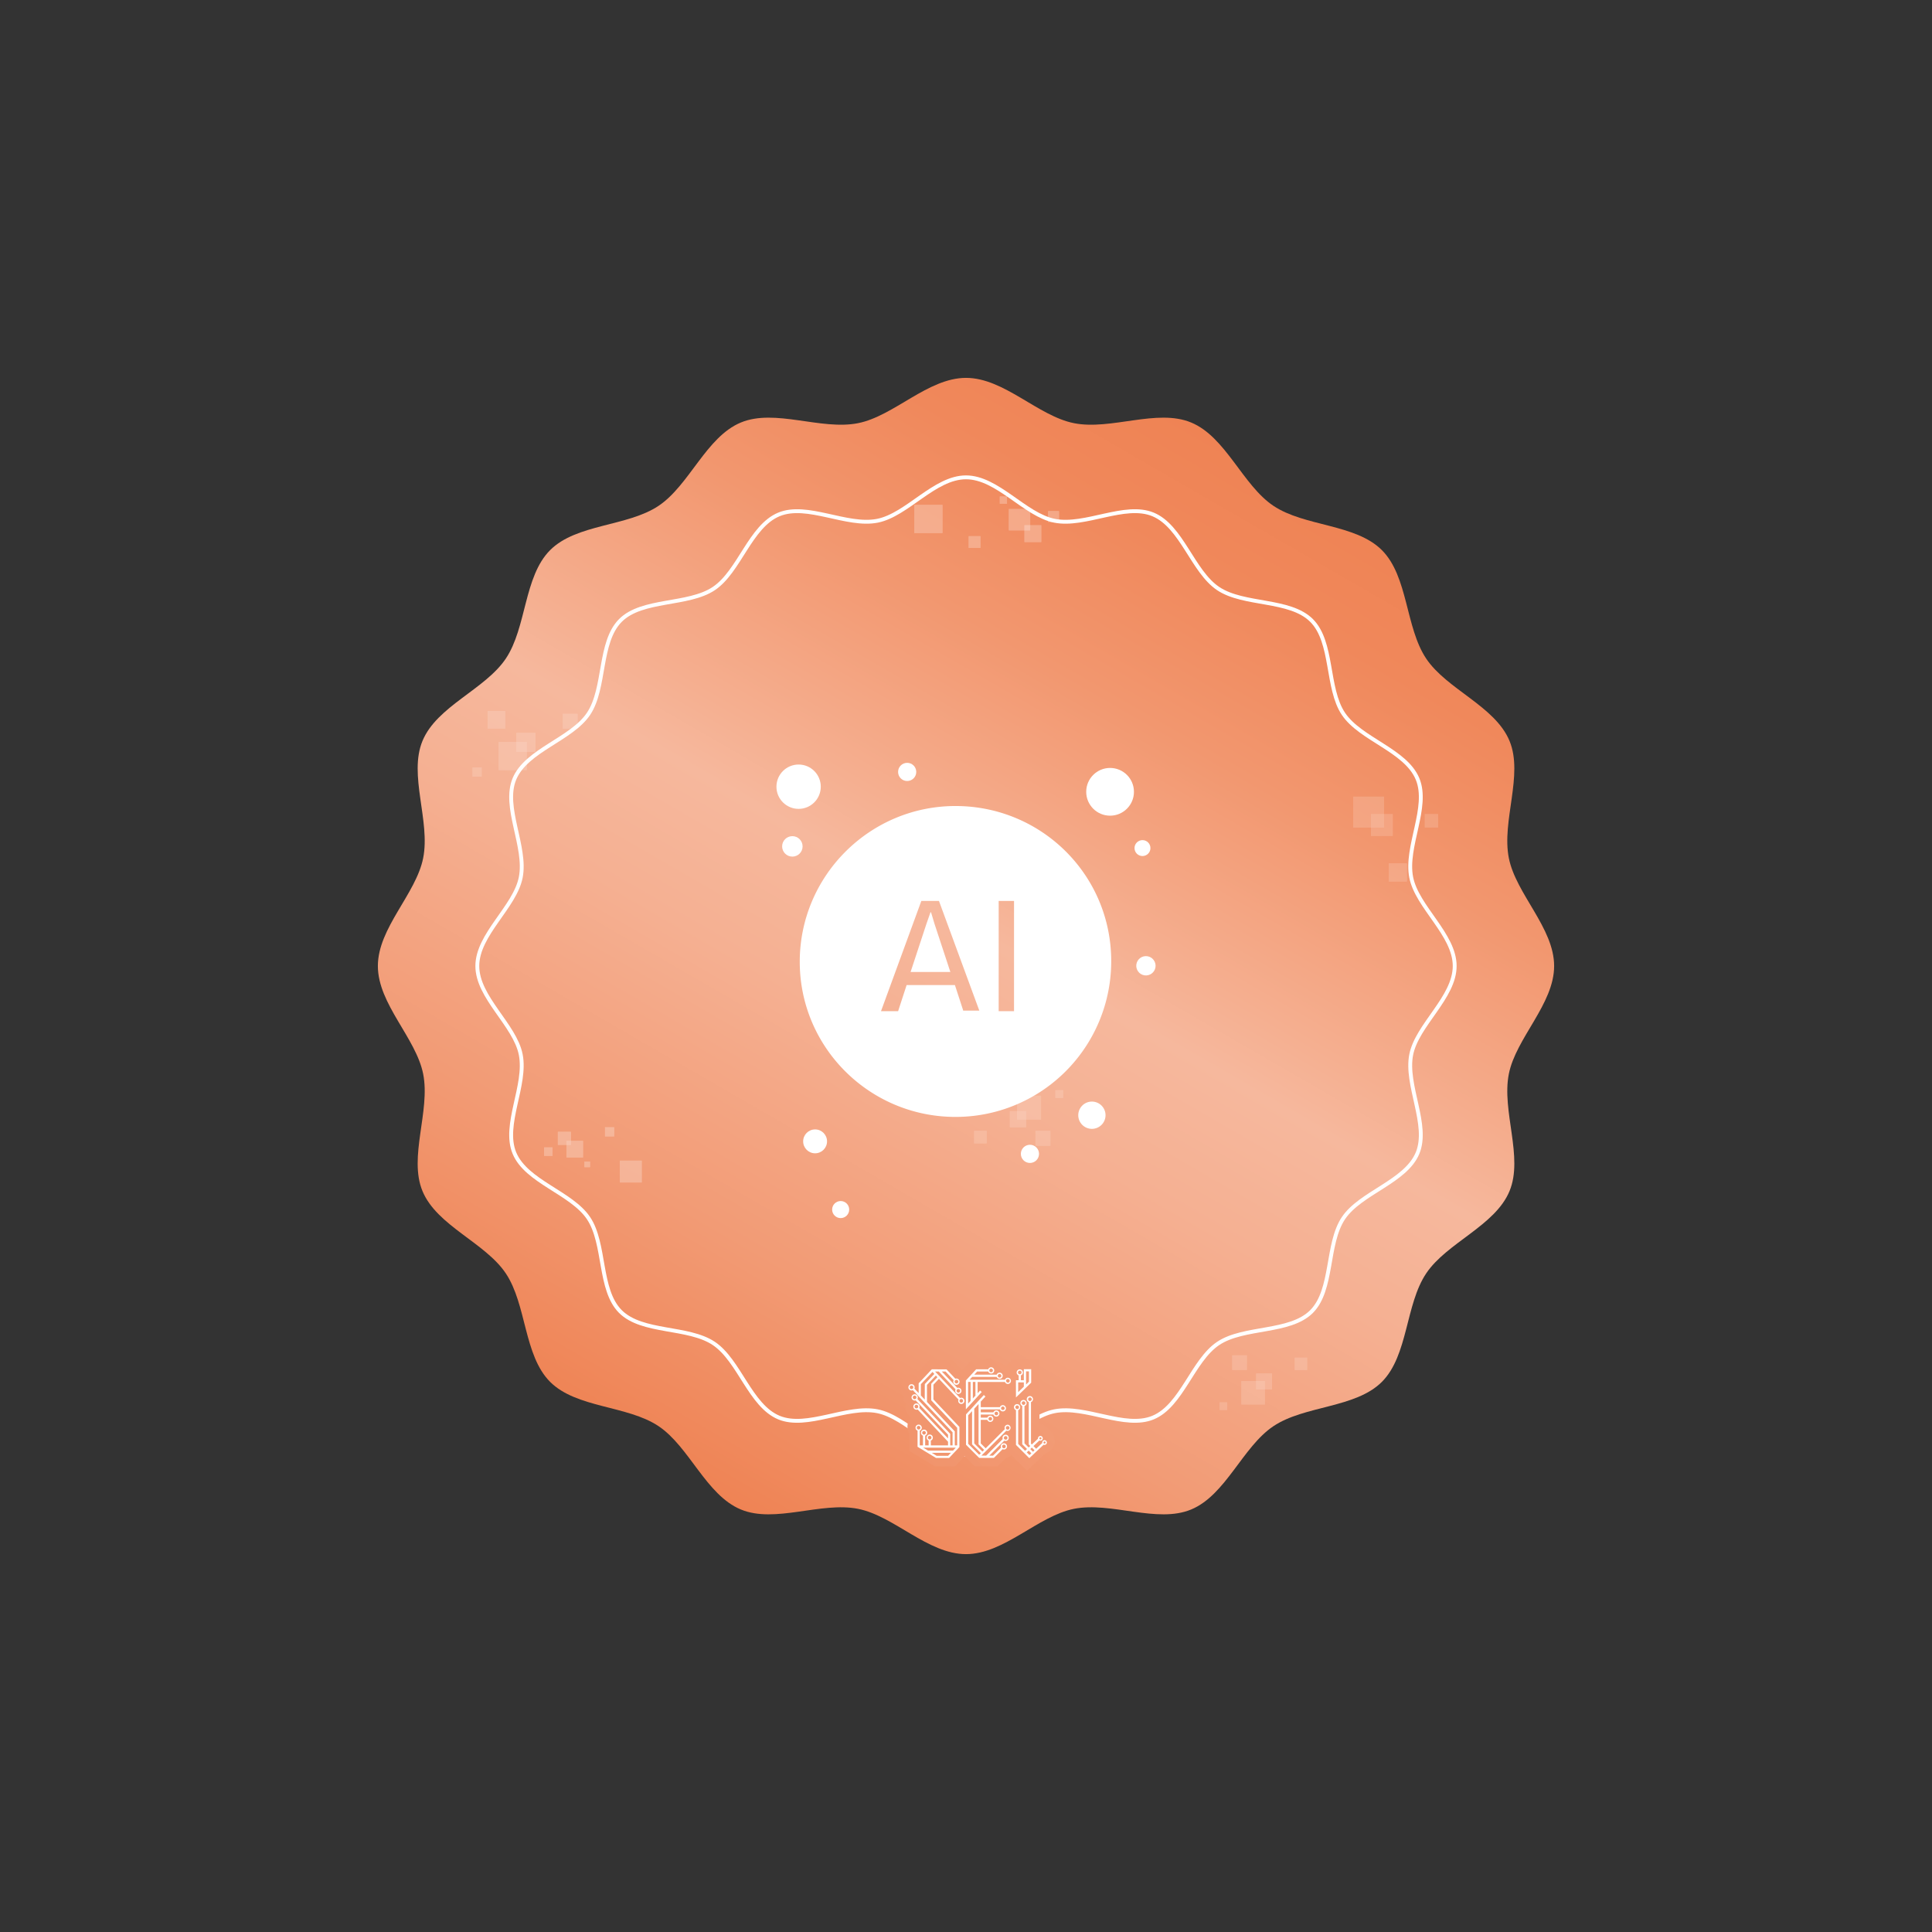 <svg id="Layer_1" data-name="Layer 1" xmlns="http://www.w3.org/2000/svg" xmlns:xlink="http://www.w3.org/1999/xlink" viewBox="0 0 2000 2000"><rect x="0" y="0" width="2000" height="2000" fill="#333333" stroke="none"/><defs><style>.cls-1{fill:#fff;}.cls-2{fill:url(#linear-gradient);}.cls-3{fill:none;stroke:#fff;stroke-miterlimit:10;stroke-width:4px;}.cls-4{fill:url(#linear-gradient-2);}.cls-5{opacity:0.25;}.cls-6{clip-path:url(#clip-path);}.cls-7{clip-path:url(#clip-path-2);}.cls-8{clip-path:url(#clip-path-3);}.cls-9{clip-path:url(#clip-path-4);}.cls-10{opacity:0.51;}.cls-11{opacity:0.5;}.cls-12{opacity:0.3;}.cls-13{clip-path:url(#clip-path-5);}.cls-14{clip-path:url(#clip-path-6);}.cls-15{clip-path:url(#clip-path-7);}.cls-16{clip-path:url(#clip-path-8);}.cls-17{clip-path:url(#clip-path-9);}.cls-18{clip-path:url(#clip-path-10);}.cls-19{clip-path:url(#clip-path-11);}.cls-20{clip-path:url(#clip-path-12);}.cls-21{clip-path:url(#clip-path-13);}.cls-22{clip-path:url(#clip-path-14);}.cls-23{clip-path:url(#clip-path-15);}.cls-24{clip-path:url(#clip-path-16);}.cls-25{clip-path:url(#clip-path-17);}.cls-26{clip-path:url(#clip-path-18);}.cls-27{clip-path:url(#clip-path-19);}</style><linearGradient id="linear-gradient" x1="697.86" y1="1523.32" x2="1302.14" y2="476.68" gradientUnits="userSpaceOnUse"><stop offset="0" stop-color="#ef8354"/><stop offset="0.2" stop-color="#f29b75"/><stop offset="0.41" stop-color="#f5b092"/><stop offset="0.53" stop-color="#f6b89d"/><stop offset="0.59" stop-color="#f5af90"/><stop offset="0.76" stop-color="#f2976f"/><stop offset="0.9" stop-color="#f0885b"/><stop offset="1" stop-color="#ef8354"/></linearGradient><linearGradient id="linear-gradient-2" x1="957.77" y1="1518.39" x2="1078.17" y2="1397.98" gradientUnits="userSpaceOnUse"><stop offset="0" stop-color="#f1946c"/><stop offset="1" stop-color="#f39e79"/></linearGradient><clipPath id="clip-path"><rect id="SVGID" class="cls-1" x="946.51" y="522.68" width="29.13" height="29.13"/></clipPath><clipPath id="clip-path-2"><rect id="SVGID-2" data-name="SVGID" class="cls-1" x="1002.79" y="555.05" width="12.16" height="12.17"/></clipPath><clipPath id="clip-path-3"><rect id="SVGID-3" data-name="SVGID" class="cls-1" x="1060.52" y="543.73" width="17.4" height="17.4"/></clipPath><clipPath id="clip-path-4"><rect id="SVGID-4" data-name="SVGID" class="cls-1" x="1034.99" y="513.99" width="7.44" height="7.44"/></clipPath><clipPath id="clip-path-5"><rect id="SVGID-5" data-name="SVGID" class="cls-1" x="1285.1" y="1429.69" width="24.24" height="24.24"/></clipPath><clipPath id="clip-path-6"><rect id="SVGID-6" data-name="SVGID" class="cls-1" x="1300.36" y="1421.84" width="16.42" height="16.43"/></clipPath><clipPath id="clip-path-7"><rect id="SVGID-7" data-name="SVGID" class="cls-1" x="1275.58" y="1403.04" width="15.14" height="15.14"/></clipPath><clipPath id="clip-path-8"><rect id="SVGID-8" data-name="SVGID" class="cls-1" x="1262.6" y="1451.72" width="7.84" height="7.84"/></clipPath><clipPath id="clip-path-9"><rect id="SVGID-9" data-name="SVGID" class="cls-1" x="1340.39" y="1405.46" width="12.72" height="12.73"/></clipPath><clipPath id="clip-path-10"><rect id="SVGID-10" data-name="SVGID" class="cls-1" x="516.2" y="768.07" width="29.11" height="29.11"/></clipPath><clipPath id="clip-path-11"><rect id="SVGID-11" data-name="SVGID" class="cls-1" x="534.53" y="758.64" width="19.72" height="19.73"/></clipPath><clipPath id="clip-path-12"><rect id="SVGID-12" data-name="SVGID" class="cls-1" x="504.77" y="736.06" width="18.18" height="18.19"/></clipPath><clipPath id="clip-path-13"><rect id="SVGID-13" data-name="SVGID" class="cls-1" x="489.19" y="794.52" width="9.42" height="9.41"/></clipPath><clipPath id="clip-path-14"><rect id="SVGID-14" data-name="SVGID" class="cls-1" x="582.61" y="738.96" width="15.28" height="15.29"/></clipPath><clipPath id="clip-path-15"><rect id="SVGID-15" data-name="SVGID" class="cls-1" x="1052.99" y="1134.3" width="24.66" height="24.66"/></clipPath><clipPath id="clip-path-16"><rect id="SVGID-16" data-name="SVGID" class="cls-1" x="1045.42" y="1150.24" width="16.71" height="16.71"/></clipPath><clipPath id="clip-path-17"><rect id="SVGID-17" data-name="SVGID" class="cls-1" x="1071.93" y="1170.67" width="15.4" height="15.41"/></clipPath><clipPath id="clip-path-18"><rect id="SVGID-18" data-name="SVGID" class="cls-1" x="1092.56" y="1128.59" width="7.98" height="7.97"/></clipPath><clipPath id="clip-path-19"><rect id="SVGID-19" data-name="SVGID" class="cls-1" x="1008.44" y="1170.67" width="12.95" height="12.95"/></clipPath></defs><title>agentifai</title><path class="cls-2" d="M1608.83,1000c0,39.45-39.53,74.51-46.9,111.8-7.6,38.42,15.36,85.9.7,121.25-14.92,36-64.87,53.24-86.27,85.21-21.57,32.21-18.54,84.93-45.85,112.25s-80,24.28-112.25,45.85c-32,21.4-49.24,71.35-85.21,86.27-35.35,14.66-82.82-8.3-121.25-.7-37.29,7.37-72.35,46.9-111.8,46.9s-74.51-39.53-111.8-46.9c-38.42-7.6-85.9,15.36-121.25.7-36-14.92-53.24-64.87-85.21-86.27-32.21-21.57-84.93-18.54-112.25-45.85s-24.28-80-45.85-112.25c-21.4-32-71.35-49.24-86.27-85.21-14.66-35.35,8.3-82.82.7-121.25-7.37-37.29-46.9-72.35-46.9-111.8s39.53-74.51,46.9-111.8c7.6-38.42-15.36-85.9-.7-121.25,14.92-36,64.87-53.24,86.27-85.21,21.57-32.21,18.54-84.93,45.85-112.25s80-24.28,112.25-45.85c32-21.4,49.24-71.35,85.21-86.27,35.35-14.66,82.82,8.3,121.25.7,37.29-7.37,72.35-46.9,111.8-46.9s74.51,39.53,111.8,46.9c38.42,7.6,85.9-15.36,121.25-.7,36,14.92,53.24,64.87,85.21,86.27,32.21,21.57,84.93,18.54,112.25,45.85s24.28,80,45.85,112.25c21.4,32,71.35,49.24,86.27,85.21,14.66,35.35-8.3,82.82-.7,121.25C1569.3,925.49,1608.83,960.55,1608.83,1000Z"/><path class="cls-3" d="M1505.89,1000c0,32.58-38.85,60.92-45,91.71-6.27,31.73,18.66,72.74,6.56,101.94-12.32,29.7-59.07,41-76.75,67.41-17.81,26.61-10.48,74.1-33,96.66s-70.06,15.22-96.66,33c-26.4,17.68-37.71,64.43-67.41,76.75-29.2,12.1-70.21-12.83-101.94-6.56-30.79,6.1-59.13,45-91.71,45s-60.92-38.85-91.71-45c-31.73-6.27-72.74,18.66-101.94,6.56-29.7-12.32-41-59.07-67.41-76.75-26.61-17.81-74.1-10.48-96.66-33s-15.22-70.06-33-96.66c-17.68-26.4-64.43-37.71-76.75-67.41-12.1-29.2,12.83-70.21,6.56-101.94-6.1-30.79-44.95-59.13-44.95-91.71s38.85-60.92,44.95-91.71c6.27-31.73-18.66-72.74-6.56-101.94,12.32-29.7,59.07-41,76.75-67.41,17.81-26.61,10.48-74.1,33-96.66s70.06-15.22,96.66-33c26.4-17.68,37.71-64.43,67.41-76.75,29.2-12.1,70.21,12.83,101.94,6.56,30.79-6.1,59.13-44.95,91.71-44.95s60.92,38.85,91.71,44.95c31.73,6.27,72.74-18.66,101.94-6.56,29.7,12.32,41,59.07,67.41,76.75,26.61,17.81,74.1,10.48,96.66,33s15.22,70.06,33,96.66c17.68,26.4,64.43,37.71,76.75,67.41,12.1,29.2-12.83,70.21-6.56,101.94C1467,939.08,1505.89,967.42,1505.89,1000Z"/><path class="cls-4" d="M1085.61,1480.15a13.51,13.51,0,0,0-9.54-6.11V1455.9a14.12,14.12,0,0,0-1.9-17l2-2v-29.17h-29.54v2.08a14.21,14.21,0,0,0-4.48,4.11,248.55,248.55,0,0,1-16.78-8,14.18,14.18,0,0,0-7.24,2h-12.48l-9.34,10.18c-.35-.14-.69-.28-1.05-.39l-9.22-9.77H961.89l-14,14.78c-.43,0-.88-.06-1.32-.06a14.22,14.22,0,0,0-11.1,23.12c0,.36,0,.73,0,1.1a14.07,14.07,0,0,0,1.91,7.07,13.53,13.53,0,0,0-.15,2,14.21,14.21,0,0,0,4.69,10.52c.35.32.72.62,1.09.9a14.2,14.2,0,0,0-1.63,16.69V1502l26.38,16h20.81l9.94-10.52L1009,1517.9h23.83l8.71-8.7a14.2,14.2,0,0,0,5.47-2.75l16.1,16,19.23-18.06a13.5,13.5,0,0,0,3.31-24.28Zm-51.78-36.41-.32-.3.83-.74h.43a15.76,15.76,0,0,0,1.42.72A14.26,14.26,0,0,0,1033.83,1443.74Z"/><path class="cls-1" d="M995.12,1446.91a3.27,3.27,0,0,0-1.29.27L968,1419.81h3.84l17.39,18.43a3.22,3.22,0,1,0,2.83-1.68,3.29,3.29,0,0,0-1.09.19l-16-16.94h3.85l8.4,8.91a3.26,3.26,0,1,0,1.75-1.48l-9.17-9.72H964.61L951,1432v10.16l-4.42-4.69a3.23,3.23,0,1,0-2.95,1.93,3.16,3.16,0,0,0,1.34-.29l41.13,43.6v13.58h-2.43v-12l-34-36.08a3.26,3.26,0,0,0,.44-1.61,3.23,3.23,0,1,0-3.23,3.22,3.27,3.27,0,0,0,1-.16l33.53,35.54v3.91l-29.79-31.58a3.24,3.24,0,1,0-1.68,1.56l31.47,33.36v3.81h-17.8v-5a3.22,3.22,0,1,0-2.29,0v5h-3.58v-10.07a3.23,3.23,0,1,0-2.29,0v10.07h-3.31V1481a3.23,3.23,0,1,0-2.29,0v16.72L969,1509.28h13.49l10.68-11.3v-20.83q-13.46-14.24-26.89-28.49V1433.4l5.72-6.05,20.23,21.44a3.18,3.18,0,0,0-.3,1.35,3.23,3.23,0,1,0,3.22-3.23Zm-3-9a1.86,1.86,0,1,1-1.87,1.86A1.86,1.86,0,0,1,992.07,1437.92Zm-2-9.51a1.87,1.87,0,1,1-1.86,1.86A1.86,1.86,0,0,1,990.09,1428.41ZM943.6,1438a1.86,1.86,0,1,1,1.86-1.86A1.87,1.87,0,0,1,943.6,1438Zm3.22,10.45a1.87,1.87,0,1,1,1.86-1.86A1.86,1.86,0,0,1,946.82,1448.45Zm1.85,9.51a1.87,1.87,0,1,1,1.86-1.87A1.87,1.87,0,0,1,948.67,1458Zm.4,20a1.87,1.87,0,1,1,1.86,1.87A1.86,1.86,0,0,1,949.07,1477.94Zm8.22-29.12-4-4.27v-11.68l12-12.67,1.94,2.06-9.88,10.47Zm3.24,39.38a1.87,1.87,0,1,1,1.86,1.86A1.87,1.87,0,0,1,960.53,1488.2Zm-5.86-5a1.87,1.87,0,1,1,1.87,1.86A1.87,1.87,0,0,1,954.67,1483.17Zm26.8,23.82H969.61l-5.1-3.09h19.88Zm5.09-5.39H960.72l-5.06-3.06h33.79ZM964,1432.49v17.08l26.88,28.49v18.19h-2.48v-14.49l-28.78-30.51v-17.61l9.17-9.71,1.65,1.75ZM995.12,1452a1.87,1.87,0,1,1,1.86-1.86A1.86,1.86,0,0,1,995.12,1452Z"/><path class="cls-1" d="M1043.14,1474.88a3.23,3.23,0,0,0-3.22,3.23,3.17,3.17,0,0,0,.28,1.31l-19.83,19.84-5.08-5.07v-24.37h6.77a3.22,3.22,0,1,0,.05-2.29h-6.82v-3.21h13.06a3.22,3.22,0,1,0,.06-2.3h-13.12V1459h19.81a3.23,3.23,0,1,0,0-2.29h-19.81v-5.76l4.84-5.27-1.69-1.55L1000,1464.18v31.4l12,12h0l1.62,1.62h15.27q4.48-4.47,9-9a3.09,3.09,0,0,0,1.36.31,3.23,3.23,0,1,0-3.23-3.23,3.19,3.19,0,0,0,.27,1.28l-8.31,8.31h-3.85l15.52-15.53a3.16,3.16,0,0,0,1.4.32,3.23,3.23,0,1,0-3-2l-17.19,17.19h-4.92l1-1,1.62-1.62,23.21-23.21a3.25,3.25,0,0,0,1.32.28,3.23,3.23,0,0,0,0-6.45Zm-18-8a1.87,1.87,0,1,1-1.86,1.86A1.86,1.86,0,0,1,1025.1,1466.88Zm6.29-5.49a1.86,1.86,0,1,1-1.86,1.86A1.86,1.86,0,0,1,1031.39,1461.39Zm6.72-5.44a1.87,1.87,0,1,1-1.86,1.86A1.86,1.86,0,0,1,1038.11,1456Zm1.12,39.53a1.87,1.87,0,1,1-1.87,1.86A1.86,1.86,0,0,1,1039.23,1495.48Zm1.8-8.84a1.86,1.86,0,1,1-1.86,1.86A1.86,1.86,0,0,1,1041,1486.64ZM1013.65,1506l-11.36-11.35v-29.56l4-4.3v34.37h0l9.12,9.12Zm3.34-3.34-8.45-8.45v-35.92l4.46-4.87v41.74l5.74,5.74Zm26.15-22.67a1.87,1.87,0,1,1,1.86-1.86A1.86,1.86,0,0,1,1043.14,1480Z"/><path class="cls-1" d="M1043.36,1426.21a3.22,3.22,0,0,0-3,2.08h-36.64l2.69-2.94h25.34a3.23,3.23,0,1,0,0-2.29h-23.23l3-3.27H1023a3.22,3.22,0,1,0,0-2.29H1010.5l-10.64,11.59q0,13.59,0,27.19v2.63l1.69-1.84,10.42-11.35h0v0l4.31-4.69-1.69-1.55-2.55,2.77v-11.64h28.26a3.22,3.22,0,1,0,3-4.37Zm-8.61-3.87a1.87,1.87,0,1,1-1.87,1.87A1.87,1.87,0,0,1,1034.75,1422.34Zm-8.76-5.53a1.86,1.86,0,1,1-1.86,1.86A1.87,1.87,0,0,1,1026,1416.81Zm-21.23,33.4-2.6,2.84v-22.47h2.6Zm5-5.41-2.68,2.91v-17.13h2.68Zm33.63-13.5a1.87,1.87,0,1,1,1.86-1.86A1.86,1.86,0,0,1,1043.36,1431.3Z"/><path class="cls-1" d="M1081.37,1490.83a2.46,2.46,0,0,0-2.46,2.46,2.76,2.76,0,0,0,0,.51l-6.31,5.94-2.79-2.78,6.13-5.76a2.46,2.46,0,1,0,1.08-4.68,2.48,2.48,0,0,0-2.47,2.47,2,2,0,0,0,0,.34l-6.4,6-.88-.87v-43a3.23,3.23,0,1,0-2.29,0v43.83l1.5,1.6-1.64,1.54-4.31-4.3v-38.63a3.22,3.22,0,1,0-2.3-.1v39.68l4.94,4.92-2,1.85-7.13-7.1v-35a3.22,3.22,0,1,0-2.3,0v36l13.79,13.74,14.79-13.9a2.46,2.46,0,1,0,.94-4.74Zm-4.3-2.94a1.1,1.1,0,1,1-1.1,1.1A1.1,1.1,0,0,1,1077.07,1487.89Zm-19.34-35.42a1.87,1.87,0,1,1,1.87,1.86A1.87,1.87,0,0,1,1057.73,1452.47Zm-6.59,4.3a1.86,1.86,0,1,1,1.86,1.86A1.86,1.86,0,0,1,1051.14,1456.77Zm15.07-6.42a1.87,1.87,0,1,1,1.86-1.87A1.87,1.87,0,0,1,1066.21,1450.35Zm-.52,55.93-2.79-2.78,2-1.85,2.78,2.77Zm3.65-3.43-2.79-2.77,1.64-1.55,2.78,2.78Zm12-8.46a1.1,1.1,0,1,1,1.1-1.1A1.1,1.1,0,0,1,1081.37,1494.39Z"/><path class="cls-1" d="M1051.72,1446.64l1.67-1.62,14.08-13.69V1417.4h-7.59v11.4h-3.05v-5a3.22,3.22,0,1,0-2.3,0v5h-2.85v2.3h0Zm10.45-27h3v10.67l-3,2.92Zm-8.35,1.09a1.86,1.86,0,1,1,1.86,1.86A1.86,1.86,0,0,1,1053.82,1420.78Zm.2,10.32h5.86v4.41l-5.86,5.7Z"/><g class="cls-5"><rect id="SVGID-20" data-name="SVGID" class="cls-1" x="946.51" y="522.68" width="29.13" height="29.13"/><g class="cls-6"><rect class="cls-1" x="946.51" y="522.68" width="29.13" height="29.13"/></g></g><g class="cls-5"><rect id="SVGID-21" data-name="SVGID" class="cls-1" x="1002.79" y="555.05" width="12.16" height="12.17"/><g class="cls-7"><rect class="cls-1" x="1002.79" y="555.05" width="12.17" height="12.17"/></g></g><g class="cls-5"><rect class="cls-1" x="1044.34" y="526.93" width="22.1" height="22.1"/><rect id="SVGID-22" data-name="SVGID" class="cls-1" x="1044.34" y="526.93" width="22.1" height="22.1"/></g><g class="cls-5"><rect id="SVGID-23" data-name="SVGID" class="cls-1" x="1060.52" y="543.73" width="17.4" height="17.4"/><g class="cls-8"><rect class="cls-1" x="1060.52" y="543.73" width="17.4" height="17.4"/></g></g><g class="cls-5"><rect class="cls-1" x="1085.01" y="529.07" width="11.26" height="11.26"/><rect id="SVGID-24" data-name="SVGID" class="cls-1" x="1085.01" y="529.07" width="11.26" height="11.26"/></g><g class="cls-5"><rect id="SVGID-25" data-name="SVGID" class="cls-1" x="1034.99" y="513.99" width="7.44" height="7.44"/><g class="cls-9"><rect class="cls-1" x="1034.99" y="513.99" width="7.44" height="7.44"/></g></g><g class="cls-10"><g class="cls-11"><rect class="cls-1" x="641.72" y="1201.49" width="22.59" height="22.59"/><rect id="SVGID-26" data-name="SVGID" class="cls-1" x="641.72" y="1201.49" width="22.59" height="22.59"/></g><g class="cls-11"><rect class="cls-1" x="626.32" y="1166.95" width="9.43" height="9.43"/><rect id="SVGID-27" data-name="SVGID" class="cls-1" x="626.32" y="1166.95" width="9.43" height="9.43"/></g><g class="cls-11"><rect class="cls-1" x="586.39" y="1181.06" width="17.14" height="17.14"/><rect id="SVGID-28" data-name="SVGID" class="cls-1" x="586.39" y="1181.06" width="17.14" height="17.14"/></g><g class="cls-11"><rect class="cls-1" x="577.5" y="1171.67" width="13.49" height="13.49"/><rect id="SVGID-29" data-name="SVGID" class="cls-1" x="577.5" y="1171.67" width="13.49" height="13.49"/></g><g class="cls-11"><rect class="cls-1" x="563.26" y="1187.8" width="8.73" height="8.73"/><rect id="SVGID-30" data-name="SVGID" class="cls-1" x="563.26" y="1187.8" width="8.73" height="8.73"/></g><g class="cls-11"><rect class="cls-1" x="605.01" y="1202.46" width="5.77" height="5.77"/><rect id="SVGID-31" data-name="SVGID" class="cls-1" x="605.01" y="1202.46" width="5.77" height="5.77"/></g></g><g class="cls-10"><g class="cls-12"><rect class="cls-1" x="1400.92" y="824.7" width="31.88" height="31.88"/><rect id="SVGID-32" data-name="SVGID" class="cls-1" x="1400.92" y="824.7" width="31.88" height="31.88"/></g><g class="cls-12"><rect class="cls-1" x="1419.23" y="842.81" width="22.52" height="22.52"/><rect id="SVGID-33" data-name="SVGID" class="cls-1" x="1419.23" y="842.81" width="22.52" height="22.52"/></g><g class="cls-12"><rect class="cls-1" x="1474.97" y="842.81" width="13.76" height="13.76"/><rect id="SVGID-34" data-name="SVGID" class="cls-1" x="1474.97" y="842.81" width="13.76" height="13.76"/></g><g class="cls-12"><rect class="cls-1" x="1437.67" y="893.76" width="18.75" height="18.75"/><rect id="SVGID-35" data-name="SVGID" class="cls-1" x="1437.67" y="893.76" width="18.75" height="18.75"/></g></g><g class="cls-10"><g class="cls-12"><rect id="SVGID-36" data-name="SVGID" class="cls-1" x="1285.1" y="1429.69" width="24.24" height="24.24"/><g class="cls-13"><rect class="cls-1" x="1285.1" y="1429.7" width="24.24" height="24.24"/></g></g><g class="cls-12"><rect id="SVGID-37" data-name="SVGID" class="cls-1" x="1300.36" y="1421.84" width="16.42" height="16.43"/><g class="cls-14"><rect class="cls-1" x="1300.36" y="1421.85" width="16.42" height="16.42"/></g></g><g class="cls-12"><rect id="SVGID-38" data-name="SVGID" class="cls-1" x="1275.58" y="1403.04" width="15.14" height="15.14"/><g class="cls-15"><rect class="cls-1" x="1275.58" y="1403.05" width="15.14" height="15.14"/></g></g><g class="cls-12"><rect id="SVGID-39" data-name="SVGID" class="cls-1" x="1262.6" y="1451.72" width="7.84" height="7.84"/><g class="cls-16"><rect class="cls-1" x="1262.6" y="1451.72" width="7.84" height="7.84"/></g></g><g class="cls-12"><rect id="SVGID-40" data-name="SVGID" class="cls-1" x="1340.39" y="1405.46" width="12.72" height="12.73"/><g class="cls-17"><rect class="cls-1" x="1340.39" y="1405.46" width="12.73" height="12.73"/></g></g></g><g class="cls-10"><g class="cls-12"><rect id="SVGID-41" data-name="SVGID" class="cls-1" x="516.2" y="768.07" width="29.11" height="29.11"/><g class="cls-18"><rect class="cls-1" x="516.2" y="768.07" width="29.11" height="29.11"/></g></g><g class="cls-12"><rect id="SVGID-42" data-name="SVGID" class="cls-1" x="534.53" y="758.64" width="19.72" height="19.73"/><g class="cls-19"><rect class="cls-1" x="534.53" y="758.64" width="19.72" height="19.72"/></g></g><g class="cls-12"><rect id="SVGID-43" data-name="SVGID" class="cls-1" x="504.77" y="736.06" width="18.18" height="18.19"/><g class="cls-20"><rect class="cls-1" x="504.77" y="736.06" width="18.18" height="18.18"/></g></g><g class="cls-12"><rect id="SVGID-44" data-name="SVGID" class="cls-1" x="489.19" y="794.52" width="9.42" height="9.41"/><g class="cls-21"><rect class="cls-1" x="489.19" y="794.52" width="9.42" height="9.42"/></g></g><g class="cls-12"><rect id="SVGID-45" data-name="SVGID" class="cls-1" x="582.61" y="738.96" width="15.28" height="15.29"/><g class="cls-22"><rect class="cls-1" x="582.61" y="738.97" width="15.28" height="15.28"/></g></g></g><g class="cls-10"><g class="cls-12"><rect id="SVGID-46" data-name="SVGID" class="cls-1" x="1052.99" y="1134.3" width="24.66" height="24.66"/><g class="cls-23"><rect class="cls-1" x="1052.99" y="1134.3" width="24.66" height="24.66"/></g></g><g class="cls-12"><rect id="SVGID-47" data-name="SVGID" class="cls-1" x="1045.42" y="1150.24" width="16.71" height="16.71"/><g class="cls-24"><rect class="cls-1" x="1045.41" y="1150.24" width="16.71" height="16.71"/></g></g><g class="cls-12"><rect id="SVGID-48" data-name="SVGID" class="cls-1" x="1071.93" y="1170.67" width="15.4" height="15.41"/><g class="cls-25"><rect class="cls-1" x="1071.93" y="1170.68" width="15.41" height="15.41"/></g></g><g class="cls-12"><rect id="SVGID-49" data-name="SVGID" class="cls-1" x="1092.56" y="1128.59" width="7.98" height="7.97"/><g class="cls-26"><rect class="cls-1" x="1092.56" y="1128.58" width="7.98" height="7.98"/></g></g><g class="cls-12"><rect id="SVGID-50" data-name="SVGID" class="cls-1" x="1008.44" y="1170.67" width="12.95" height="12.95"/><g class="cls-27"><rect class="cls-1" x="1008.44" y="1170.68" width="12.95" height="12.95"/></g></g></g><circle class="cls-1" cx="826.72" cy="814.39" r="22.95"/><circle class="cls-1" cx="1149.15" cy="819.68" r="24.71"/><circle class="cls-1" cx="820.25" cy="876.17" r="10.59"/><circle class="cls-1" cx="939.1" cy="799.09" r="9.41"/><circle class="cls-1" cx="1182.69" cy="877.93" r="8.24"/><circle class="cls-1" cx="1186.22" cy="999.72" r="10" transform="translate(9.39 2010.49) rotate(-80.78)"/><circle class="cls-1" cx="1130.33" cy="1154.47" r="14.12"/><circle class="cls-1" cx="1066.19" cy="1194.48" r="9.41"/><circle class="cls-1" cx="870.26" cy="1252.14" r="8.83"/><circle class="cls-1" cx="843.79" cy="1181.53" r="12.36"/><polygon class="cls-1" points="963.82 944.42 963.23 944.42 959.11 956.18 942.63 1006.2 983.82 1006.2 967.35 956.18 963.82 944.42"/><path class="cls-1" d="M989.12,834.39c-88.85,0-161.22,72.37-161.22,161.22s72.37,160.62,161.22,160.62A161.08,161.08,0,0,0,1150.33,995C1150.33,905.58,1078,834.39,989.12,834.39Zm8.23,212.4-8.82-27.06h-50l-8.82,27.06H912l41.77-114.14h18.24l41.78,113.56H997.35Zm52.37,0h-15.89V932.65h15.89Z"/></svg>